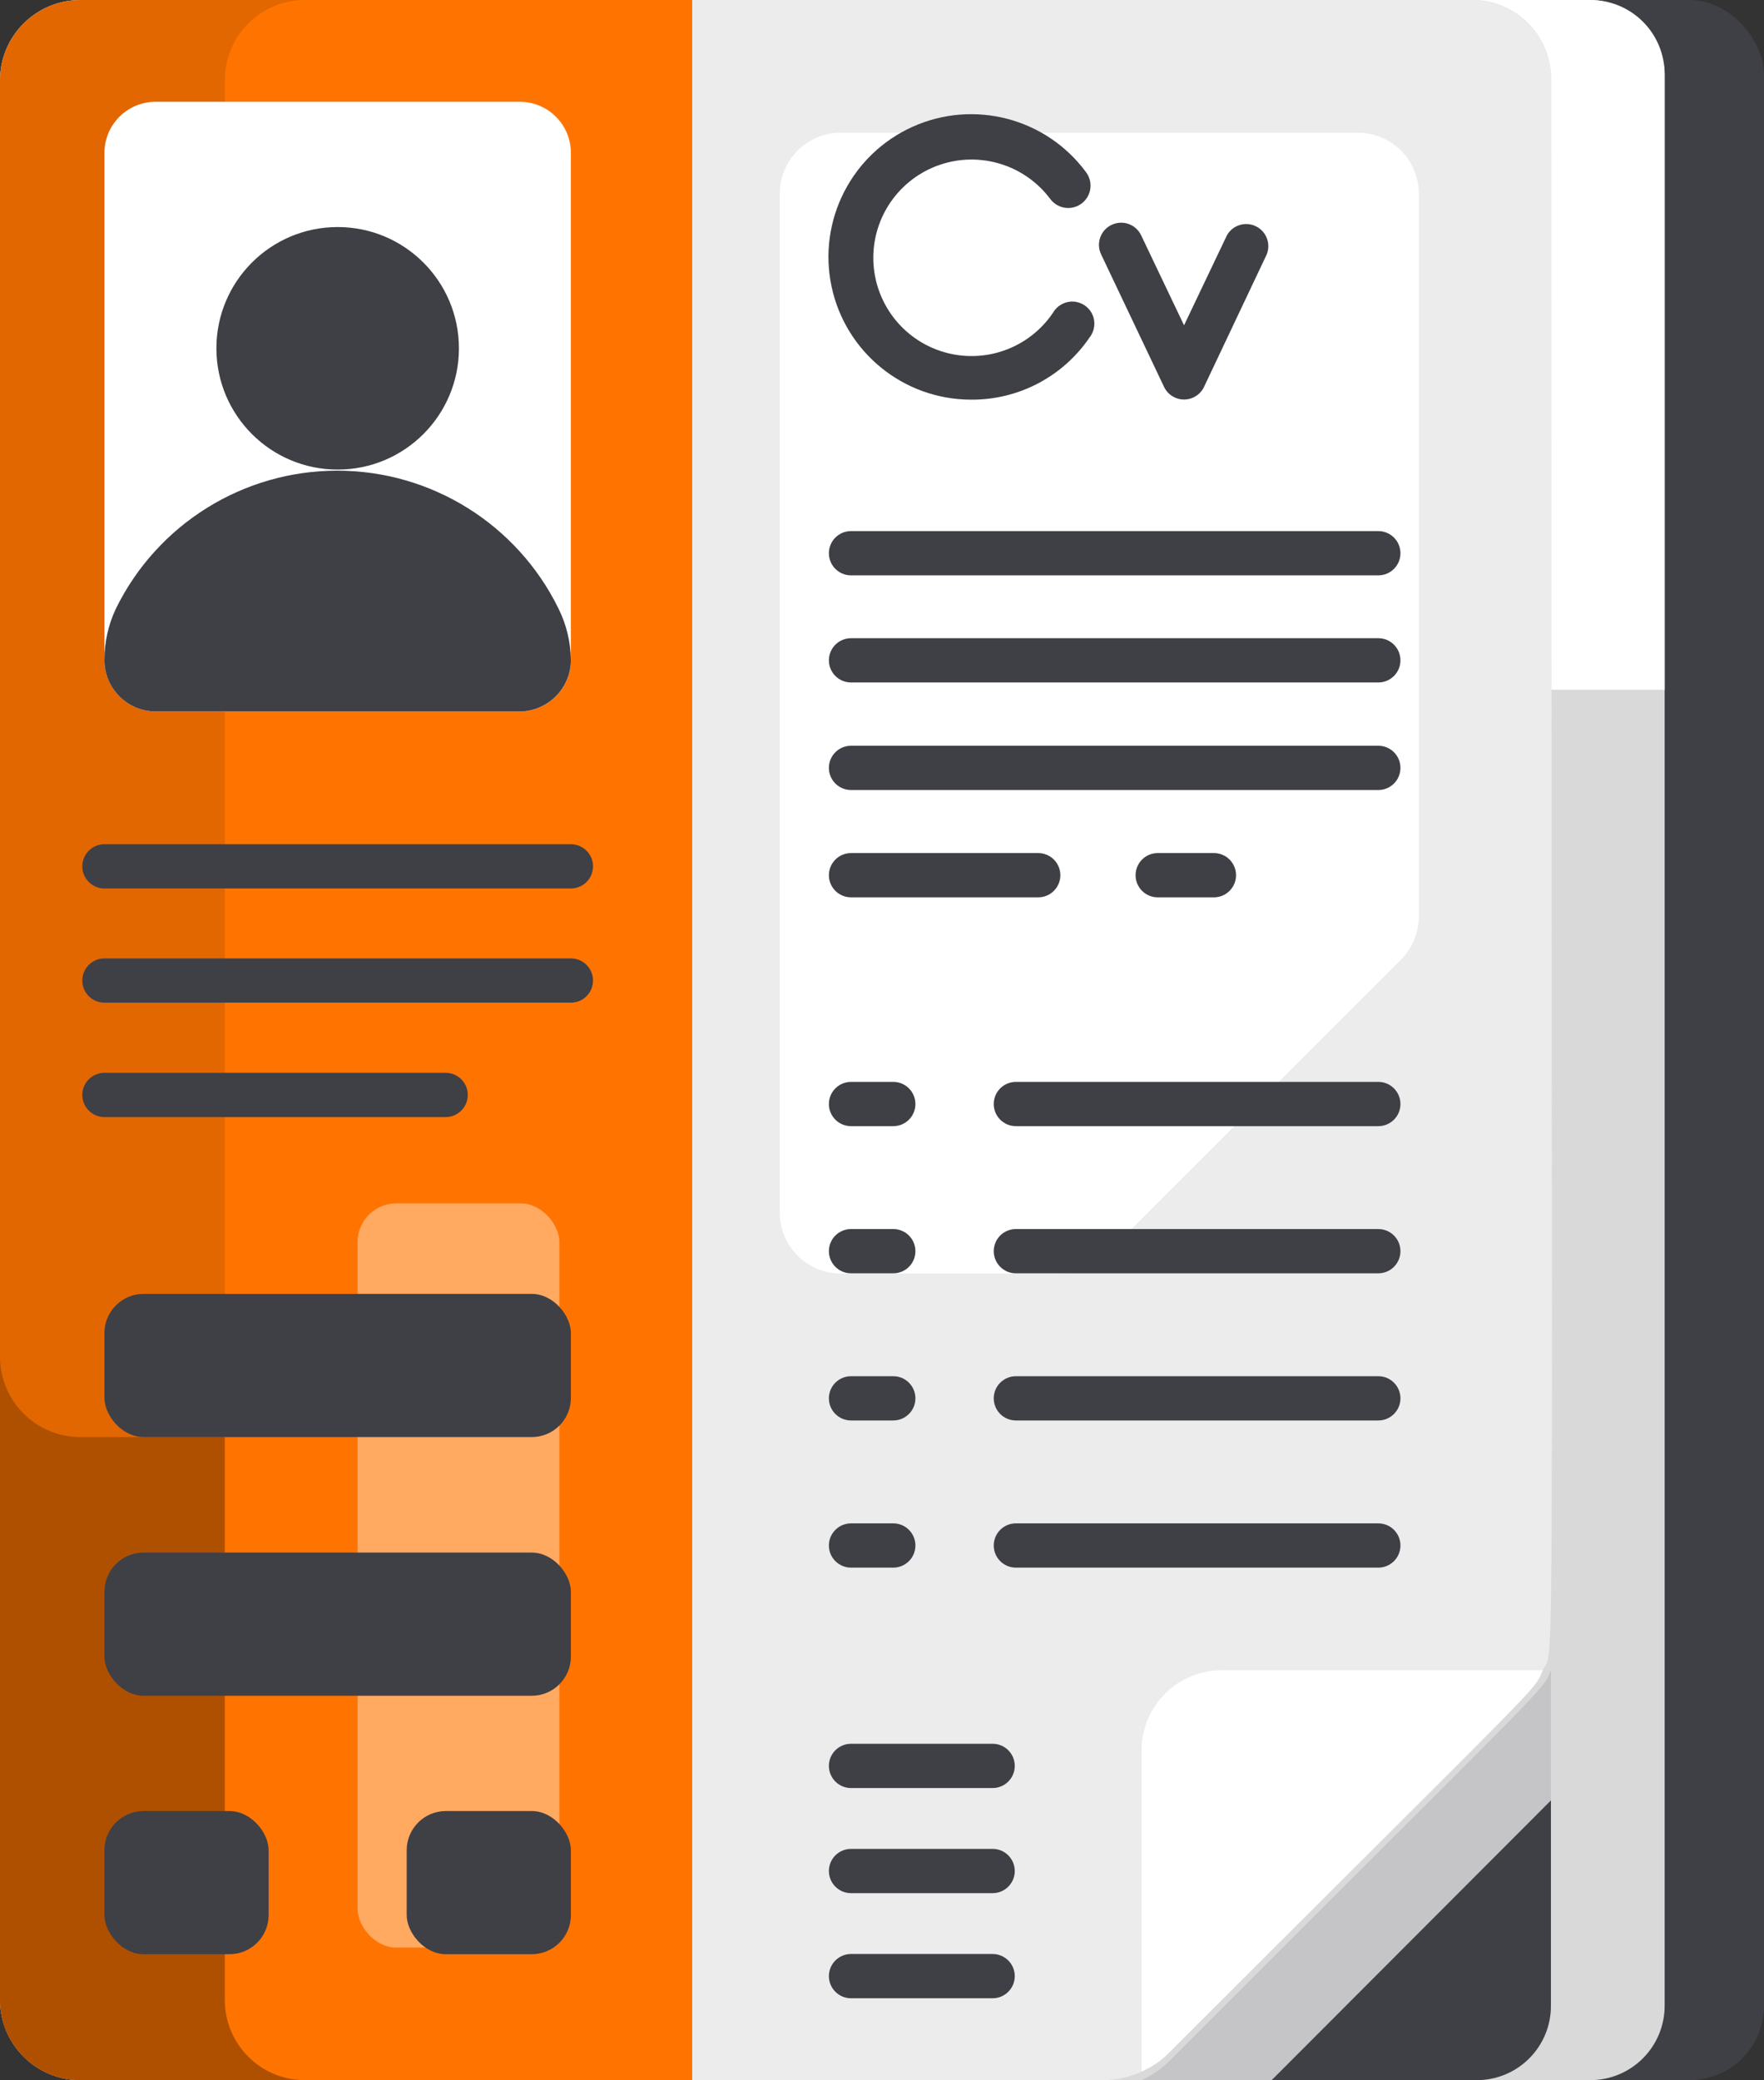 <?xml version="1.0" encoding="UTF-8"?>
<svg width="859px" height="1013px" viewBox="0 0 859 1013" version="1.1" xmlns="http://www.w3.org/2000/svg" xmlns:xlink="http://www.w3.org/1999/xlink">
    <rect x="0" y="0" width="859" height="1013" fill="#333333" stroke="none"/>
    <title>cv</title>
    <g id="Page-1" stroke="none" stroke-width="1" fill="none" fill-rule="evenodd">
        <g id="cv" transform="translate(0, 0)" fill-rule="nonzero">
            <rect id="Rectangle" fill="#3F3F46" x="107.752" y="0.002" width="751.248" height="1012.998" rx="36.205"></rect>
            <rect id="Rectangle" fill="#D9D9DA" x="59.371" y="0.002" width="751.248" height="1012.998" rx="36.205"></rect>
            <path d="M755.235,36.211 L755.235,335.908 L810.619,335.908 L810.619,36.211 C810.648,26.58 806.828,17.337 800.009,10.537 C793.19,3.737 783.936,-0.056 774.307,0 L716.444,0 C736.96,-0.206 754.029,15.727 755.235,36.211 L755.235,36.211 Z" id="Path" fill="#FFFFFF"></path>
            <path d="M755.235,813.418 L755.235,976.791 C755.263,986.403 751.458,995.629 744.662,1002.426 C737.866,1009.223 728.641,1013.029 719.03,1013 L555.893,1013 C560.99,1010.691 565.626,1007.478 569.578,1003.516 C760.084,812.879 750.278,824.518 755.235,813.418 L755.235,813.418 Z" id="Path" fill="#C5C5C8"></path>
            <path d="M755.235,876.784 L755.235,976.791 C755.263,986.403 751.458,995.629 744.662,1002.426 C737.866,1009.223 728.641,1013.029 719.03,1013 L619.252,1013 L755.235,876.784 Z" id="Path" fill="#3F3F46"></path>
            <path d="M751.248,813.418 C746.507,824.194 756.42,812.556 569.362,999.529 C560.837,1008.053 549.307,1012.89 537.252,1013 L39.114,1013 C17.554,1013 0.059,995.551 0,973.989 L0,39.013 C0.059,17.45 17.554,0.002 39.114,0.002 L716.444,0.002 C726.789,0.002 736.71,4.112 744.026,11.428 C751.341,18.744 755.45,28.667 755.45,39.013 C755.45,856.308 757.39,800.486 751.248,813.418 Z" id="Path" fill="#ECECED"></path>
            <path d="M379.719,94.297 L379.719,590.558 C379.719,606.883 392.919,620.134 409.243,620.194 L516.995,620.194 C524.828,620.194 532.344,617.097 537.899,611.573 L682.287,467.274 C687.929,461.534 691.034,453.77 690.907,445.721 L690.907,94.297 C690.907,86.418 687.77,78.864 682.19,73.303 C676.609,67.742 669.045,64.633 661.167,64.661 L409.243,64.661 C392.919,64.721 379.719,77.972 379.719,94.297 L379.719,94.297 Z" id="Path" fill="#FFFFFF"></path>
            <path d="M337.049,0.002 L337.049,1013 L39.114,1013 C17.554,1013 0.059,995.551 0,973.989 L0,39.013 C0.059,17.45 17.554,0.002 39.114,0.002 L337.049,0.002 Z" id="Path" fill="#E26701"></path>
            <path d="M337.049,699.833 L337.049,1013 L39.114,1013 C17.554,1013 0.059,995.551 0,973.989 L0,660.821 C0.059,682.384 17.554,699.833 39.114,699.833 L337.049,699.833 Z" id="Path" fill="#AF5000"></path>
            <path d="M337.049,0.002 L337.049,1013 L148.482,1013 C126.94,1013 109.476,995.534 109.476,973.989 L109.476,39.013 C109.476,17.468 126.94,0.002 148.482,0.002 L337.049,0.002 Z" id="Path" fill="#FF7400"></path>
            <rect id="Rectangle" fill="#FFA961" x="174.127" y="586.032" width="98.27" height="362.416" rx="18.857"></rect>
            <path d="M751.248,813.418 C746.507,824.194 756.42,812.556 569.362,999.529 C565.535,1003.486 560.956,1006.637 555.893,1008.797 L555.893,852.429 C555.893,830.884 573.357,813.418 594.9,813.418 L751.248,813.418 Z" id="Path" fill="#FFFFFF"></path>
            <path d="M278.001,74.468 L278.001,321.467 C278.001,335.233 266.874,346.409 253.11,346.469 L75.858,346.469 C62.051,346.469 50.859,335.275 50.859,321.467 L50.859,74.468 C50.859,67.847 53.496,61.499 58.187,56.827 C62.879,52.156 69.237,49.546 75.858,49.574 L253.11,49.574 C266.857,49.574 278.001,60.72 278.001,74.468 Z" id="Path" fill="#FFFFFF"></path>
            <ellipse id="Oval" fill="#3F3F46" cx="164.43" cy="169.625" rx="59.048" ry="59.056"></ellipse>
            <path d="M253.002,346.469 L75.858,346.469 C62.051,346.469 50.858,335.275 50.858,321.467 C50.827,312.784 52.741,304.203 56.462,296.358 C76.637,255.256 118.432,229.21 164.214,229.21 C209.996,229.21 251.791,255.256 271.966,296.358 C275.84,304.167 277.902,312.75 278.001,321.467 C277.941,335.251 266.784,346.41 253.002,346.469 Z" id="Path" fill="#3F3F46"></path>
            <path d="M472.601,194.627 C439.892,194.473 411.717,171.53 404.937,139.527 C398.157,107.524 414.607,75.124 444.443,61.716 C474.278,48.308 509.424,57.522 528.847,83.844 C531.196,86.943 531.712,91.06 530.203,94.643 C528.693,98.227 525.387,100.733 521.529,101.217 C517.671,101.701 513.848,100.09 511.499,96.991 C499.066,80.272 477.243,73.522 457.543,80.302 C437.843,87.083 424.795,105.834 425.282,126.665 C425.769,147.496 439.68,165.617 459.675,171.469 C479.671,177.32 501.154,169.558 512.792,152.275 C514.804,148.764 518.611,146.676 522.652,146.868 C526.693,147.059 530.286,149.499 531.956,153.184 C533.626,156.869 533.091,161.179 530.572,164.345 C517.54,183.514 495.777,194.883 472.601,194.627 L472.601,194.627 Z" id="Path" fill="#3F3F46"></path>
            <path d="M566.884,188.484 L536.175,123.825 C533.647,118.438 535.962,112.022 541.347,109.492 C546.703,106.949 553.108,109.213 555.678,114.557 L576.582,158.418 L597.486,114.557 C600.28,109.643 606.397,107.725 611.497,110.162 C616.597,112.599 618.947,118.563 616.881,123.825 L586.279,188.484 C584.479,192.202 580.712,194.563 576.582,194.563 C572.451,194.563 568.684,192.202 566.884,188.484 L566.884,188.484 Z" id="Path" fill="#3F3F46"></path>
            <rect id="Rectangle" fill="#3F3F46" x="50.859" y="630.108" width="227.141" height="69.724" rx="19.072"></rect>
            <rect id="Rectangle" fill="#3F3F46" x="50.859" y="756.086" width="227.141" height="69.724" rx="19.072"></rect>
            <rect id="Rectangle" fill="#3F3F46" x="50.859" y="881.957" width="79.952" height="69.724" rx="19.072"></rect>
            <rect id="Rectangle" fill="#3F3F46" x="198.048" y="881.957" width="79.952" height="69.724" rx="19.072"></rect>
            <g id="Group" transform="translate(40.084, 258.64)" fill="#3F3F46">
                <path d="M237.917,174.042 L10.775,174.042 C4.824,174.042 0,169.217 0,163.265 C0,157.313 4.824,152.489 10.775,152.489 L237.917,152.489 C243.868,152.489 248.692,157.313 248.692,163.265 C248.692,169.217 243.868,174.042 237.917,174.042 Z" id="Path"></path>
                <path d="M237.917,229.649 L10.775,229.649 C4.824,229.649 0,224.824 0,218.872 C0,212.92 4.824,208.096 10.775,208.096 L237.917,208.096 C243.868,208.096 248.692,212.92 248.692,218.872 C248.692,224.824 243.868,229.649 237.917,229.649 Z" id="Path"></path>
                <path d="M176.929,285.364 L10.775,285.364 C4.824,285.364 0,280.539 0,274.587 C0,268.635 4.824,263.81 10.775,263.81 L176.929,263.81 C182.88,263.81 187.704,268.635 187.704,274.587 C187.704,280.539 182.88,285.364 176.929,285.364 Z" id="Path"></path>
                <path d="M631.104,21.553 L374.331,21.553 C368.38,21.553 363.556,16.728 363.556,10.777 C363.556,4.825 368.38,0 374.331,0 L631.104,0 C637.055,0 641.879,4.825 641.879,10.777 C641.879,16.728 637.055,21.553 631.104,21.553 Z" id="Path"></path>
                <path d="M631.104,73.712 L374.331,73.712 C368.38,73.712 363.556,68.887 363.556,62.935 C363.556,56.983 368.38,52.159 374.331,52.159 L631.104,52.159 C637.055,52.159 641.879,56.983 641.879,62.935 C641.879,68.887 637.055,73.712 631.104,73.712 Z" id="Path"></path>
                <path d="M631.104,126.086 L374.331,126.086 C368.38,126.086 363.556,121.261 363.556,115.309 C363.556,109.358 368.38,104.533 374.331,104.533 L631.104,104.533 C637.055,104.533 641.879,109.358 641.879,115.309 C641.879,121.261 637.055,126.086 631.104,126.086 Z" id="Path"></path>
                <path d="M465.489,178.352 L374.331,178.352 C368.38,178.352 363.556,173.527 363.556,167.576 C363.556,161.624 368.38,156.799 374.331,156.799 L465.489,156.799 C471.44,156.799 476.264,161.624 476.264,167.576 C476.264,173.527 471.44,178.352 465.489,178.352 Z" id="Path"></path>
                <path d="M551.044,178.352 L523.675,178.352 C517.724,178.352 512.9,173.527 512.9,167.576 C512.9,161.624 517.724,156.799 523.675,156.799 L551.044,156.799 C556.995,156.799 561.82,161.624 561.82,167.576 C561.82,173.527 556.995,178.352 551.044,178.352 Z" id="Path"></path>
            </g>
            <path d="M434.995,548.422 L414.415,548.422 C408.464,548.422 403.639,543.597 403.639,537.645 C403.639,531.693 408.464,526.869 414.415,526.869 L434.995,526.869 C440.946,526.869 445.771,531.693 445.771,537.645 C445.771,543.597 440.946,548.422 434.995,548.422 Z" id="Path" fill="#3F3F46"></path>
            <path d="M434.995,620.086 L414.415,620.086 C408.464,620.086 403.639,615.261 403.639,609.309 C403.639,603.358 408.464,598.533 414.415,598.533 L434.995,598.533 C440.946,598.533 445.771,603.358 445.771,609.309 C445.771,615.261 440.946,620.086 434.995,620.086 Z" id="Path" fill="#3F3F46"></path>
            <path d="M434.995,691.75 L414.415,691.75 C408.464,691.75 403.639,686.925 403.639,680.974 C403.639,675.022 408.464,670.197 414.415,670.197 L434.995,670.197 C440.946,670.197 445.771,675.022 445.771,680.974 C445.771,686.925 440.946,691.75 434.995,691.75 Z" id="Path" fill="#3F3F46"></path>
            <path d="M434.995,763.414 L414.415,763.414 C408.464,763.414 403.639,758.59 403.639,752.638 C403.639,746.686 408.464,741.861 414.415,741.861 L434.995,741.861 C440.946,741.861 445.771,746.686 445.771,752.638 C445.771,758.59 440.946,763.414 434.995,763.414 Z" id="Path" fill="#3F3F46"></path>
            <path d="M671.188,548.422 L494.69,548.422 C488.739,548.422 483.915,543.597 483.915,537.645 C483.915,531.693 488.739,526.869 494.69,526.869 L671.188,526.869 C677.139,526.869 681.963,531.693 681.963,537.645 C681.963,543.597 677.139,548.422 671.188,548.422 Z" id="Path" fill="#3F3F46"></path>
            <path d="M671.188,620.086 L494.69,620.086 C488.739,620.086 483.915,615.261 483.915,609.309 C483.915,603.358 488.739,598.533 494.69,598.533 L671.188,598.533 C677.139,598.533 681.963,603.358 681.963,609.309 C681.963,615.261 677.139,620.086 671.188,620.086 Z" id="Path" fill="#3F3F46"></path>
            <path d="M671.188,691.75 L494.69,691.75 C488.739,691.75 483.915,686.925 483.915,680.974 C483.915,675.022 488.739,670.197 494.69,670.197 L671.188,670.197 C677.139,670.197 681.963,675.022 681.963,680.974 C681.963,686.925 677.139,691.75 671.188,691.75 Z" id="Path" fill="#3F3F46"></path>
            <path d="M671.188,763.414 L494.69,763.414 C488.739,763.414 483.915,758.59 483.915,752.638 C483.915,746.686 488.739,741.861 494.69,741.861 L671.188,741.861 C677.139,741.861 681.963,746.686 681.963,752.638 C681.963,758.59 677.139,763.414 671.188,763.414 Z" id="Path" fill="#3F3F46"></path>
            <path d="M483.376,870.749 L414.415,870.749 C408.464,870.749 403.639,865.924 403.639,859.973 C403.639,854.021 408.464,849.196 414.415,849.196 L483.376,849.196 C489.327,849.196 494.151,854.021 494.151,859.973 C494.151,865.924 489.327,870.749 483.376,870.749 Z" id="Path" fill="#3F3F46"></path>
            <path d="M483.376,921.938 L414.415,921.938 C408.464,921.938 403.639,917.113 403.639,911.161 C403.639,905.209 408.464,900.385 414.415,900.385 L483.376,900.385 C489.327,900.385 494.151,905.209 494.151,911.161 C494.151,917.113 489.327,921.938 483.376,921.938 Z" id="Path" fill="#3F3F46"></path>
            <path d="M483.376,973.127 L414.415,973.127 C408.464,973.127 403.639,968.302 403.639,962.35 C403.639,956.398 408.464,951.573 414.415,951.573 L483.376,951.573 C489.327,951.573 494.151,956.398 494.151,962.35 C494.151,968.302 489.327,973.127 483.376,973.127 Z" id="Path" fill="#3F3F46"></path>
        </g>
    </g>
</svg>